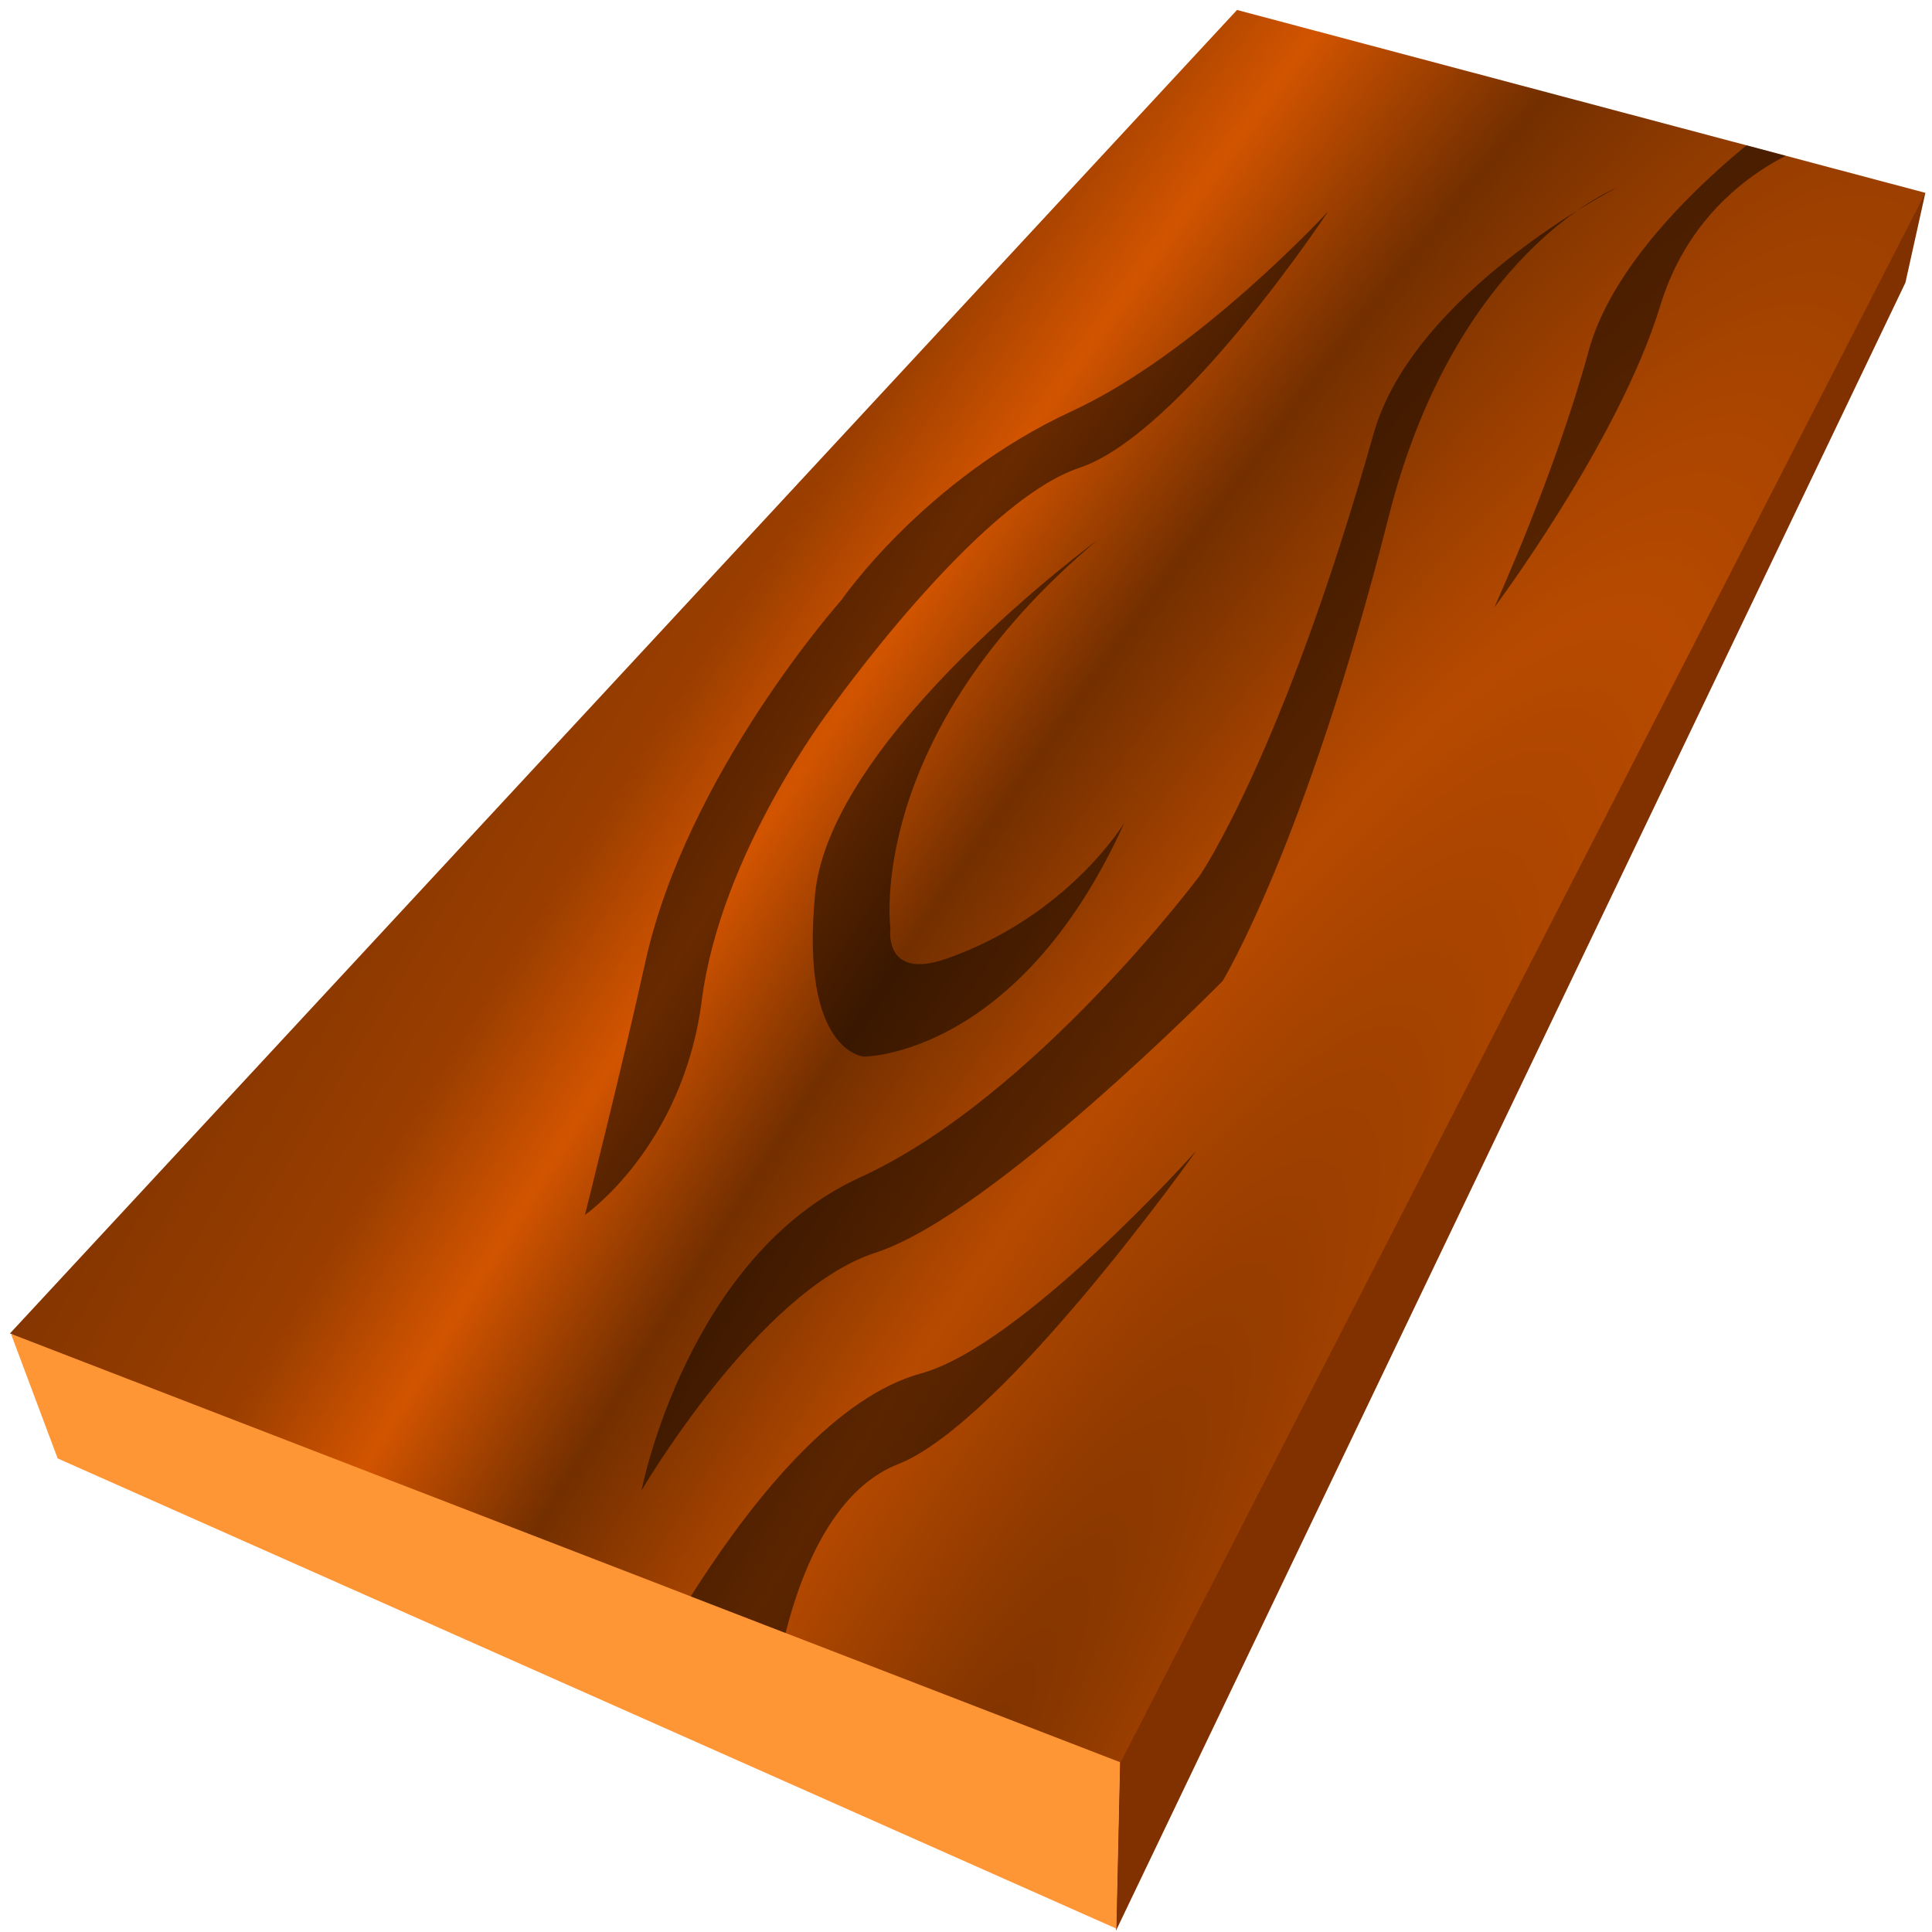 <?xml version="1.0" encoding="UTF-8" standalone="no"?>
<!-- Created with Inkscape (http://www.inkscape.org/) -->

<svg
   xmlns:dc="http://purl.org/dc/elements/1.1/"
   xmlns:cc="http://creativecommons.org/ns#"
   xmlns:rdf="http://www.w3.org/1999/02/22-rdf-syntax-ns#"
   xmlns:svg="http://www.w3.org/2000/svg"
   xmlns="http://www.w3.org/2000/svg"
   xmlns:xlink="http://www.w3.org/1999/xlink"
   xmlns:sodipodi="http://sodipodi.sourceforge.net/DTD/sodipodi-0.dtd"
   xmlns:inkscape="http://www.inkscape.org/namespaces/inkscape"
   width="32"
   height="32"
   id="svg2"
   version="1.1"
   inkscape:version="0.48.4 r9939"
   sodipodi:docname="board.svg"
   inkscape:export-filename="/home/victor/aleva/super-bombinhas/data/img/icon/board.png"
   inkscape:export-xdpi="90"
   inkscape:export-ydpi="90">
  <defs
     id="defs4">
    <linearGradient
       id="linearGradient3759">
      <stop
         style="stop-color:#7c3200;stop-opacity:1;"
         offset="0"
         id="stop3761" />
      <stop
         id="stop3775"
         offset="0.142"
         style="stop-color:#b74a00;stop-opacity:1;" />
      <stop
         id="stop3773"
         offset="0.264"
         style="stop-color:#732f00;stop-opacity:1;" />
      <stop
         id="stop3771"
         offset="0.361"
         style="stop-color:#d25400;stop-opacity:1;" />
      <stop
         id="stop3769"
         offset="0.436"
         style="stop-color:#9a3e00;stop-opacity:1;" />
      <stop
         id="stop3767"
         offset="0.782"
         style="stop-color:#5f2600;stop-opacity:1;" />
      <stop
         style="stop-color:#ce5300;stop-opacity:1;"
         offset="1"
         id="stop3763" />
    </linearGradient>
    <radialGradient
       inkscape:collect="always"
       xlink:href="#linearGradient3759"
       id="radialGradient3777"
       cx="12.206"
       cy="27.189"
       fx="12.206"
       fy="27.189"
       r="15.862"
       gradientTransform="matrix(1.674,0.994,-5.438,9.159,142.511,-230.259)"
       gradientUnits="userSpaceOnUse" />
    <clipPath
       clipPathUnits="userSpaceOnUse"
       id="clipPath3791">
      <path
         sodipodi:nodetypes="ccccc"
         inkscape:connector-curvature="0"
         id="path3793"
         d="M 20.489,0.165 0.165,22.086 18.561,29.191 31.89,3.194 z"
         style="fill:#000000;fill-opacity:1;stroke:none" />
    </clipPath>
    <clipPath
       clipPathUnits="userSpaceOnUse"
       id="clipPath3797">
      <path
         sodipodi:nodetypes="ccccc"
         inkscape:connector-curvature="0"
         id="path3799"
         d="M 20.489,0.165 0.165,22.086 18.561,29.191 31.89,3.195 z"
         style="fill:#000000;fill-opacity:1;stroke:none" />
    </clipPath>
  </defs>
  <sodipodi:namedview
     id="base"
     pagecolor="#ffffff"
     bordercolor="#666666"
     borderopacity="1.0"
     inkscape:pageopacity="0.0"
     inkscape:pageshadow="2"
     inkscape:zoom="1"
     inkscape:cx="20.08725"
     inkscape:cy="2.2436706"
     inkscape:document-units="px"
     inkscape:current-layer="layer1"
     showgrid="false"
     inkscape:window-width="1366"
     inkscape:window-height="716"
     inkscape:window-x="0"
     inkscape:window-y="0"
     inkscape:window-maximized="1" />
  <g
     inkscape:label="Layer 1"
     inkscape:groupmode="layer"
     id="layer1"
     transform="translate(0,-1020.362)">
    <path
       style="fill:#813000;fill-opacity:1;fill-rule:evenodd;stroke:none"
       d="m 18.484,31.978 0.063,-2.793 2.12,-16.672 11.223,-9.319 -0.33,1.487 z"
       id="path3757"
       inkscape:connector-curvature="0"
       transform="translate(0,1020.362)"
       sodipodi:nodetypes="cccccc" />
    <path
       style="fill:#ff9636;fill-opacity:1;fill-rule:evenodd;stroke:none"
       d="m 0.185,22.102 0.77,2.054 17.535,7.788 0.061,-2.75 -7.946,-7.303 z"
       id="path3755"
       inkscape:connector-curvature="0"
       transform="translate(0,1020.362)"
       sodipodi:nodetypes="cccccc" />
    <path
       style="opacity:1;fill:url(#radialGradient3777);fill-opacity:1;stroke:none"
       d="M 20.489,0.165 0.165,22.086 18.561,29.191 31.89,3.194 z"
       id="path3753"
       inkscape:connector-curvature="0"
       transform="translate(0,1020.362)"
       sodipodi:nodetypes="ccccc" />
    <path
       style="opacity:0.5;fill:#000000;fill-opacity:1;fill-rule:evenodd;stroke:none"
       d="m 9.688,1040.487 c 0,0 0.637,-2.538 1,-4.188 0.688,-3.125 3.25,-6 3.25,-6 0,0 1.375,-2 3.812,-3.125 2.094,-0.966 4.25,-3.312 4.25,-3.312 0,0 -2.438,3.688 -4.125,4.25 -1.688,0.562 -4.125,4 -4.125,4 0,0 -1.812,2.375 -2.125,4.812 -0.312,2.438 -1.938,3.562 -1.938,3.562 z"
       id="path3779"
       inkscape:connector-curvature="0"
       sodipodi:nodetypes="cscscscsc" />
    <path
       style="opacity:0.5;fill:#000000;fill-opacity:1;fill-rule:evenodd;stroke:none"
       d="m 18.188,1029.3 c 0,0 -4.438,3.25 -4.688,5.875 -0.25,2.625 0.812,2.688 0.812,2.688 0,0 2.562,0 4.312,-3.875 0,0 -0.923,1.539 -2.938,2.25 -1.062,0.375 -0.938,-0.5 -0.938,-0.5 0,0 -0.438,-3.188 3.438,-6.438 z"
       id="path3781"
       inkscape:connector-curvature="0"
       sodipodi:nodetypes="csccscc" />
    <path
       style="opacity:0.5;fill:#000000;fill-opacity:1;fill-rule:evenodd;stroke:none"
       d="m 26.75,1023.487 c 0,0 -3.338,1.717 -4,4.062 -1.5,5.312 -2.875,7.312 -2.875,7.312 0,0 -2.75,3.688 -5.625,5 -2.875,1.312 -3.625,5.188 -3.625,5.188 0,0 1.938,-3.312 3.875,-3.938 1.938,-0.625 5.75,-4.5 5.75,-4.5 0,0 1.375,-2.25 2.75,-7.688 1.107,-4.377 3.75,-5.438 3.75,-5.438 z"
       id="path3783"
       inkscape:connector-curvature="0"
       sodipodi:nodetypes="cscscscsc" />
    <path
       style="opacity:0.5;fill:#000000;fill-opacity:1;fill-rule:evenodd;stroke:none"
       d="m 19.812,19.062 c 0,0 -2.881,3.229 -4.562,3.688 -2.75,0.75 -5.312,6.438 -5.312,6.438 l 2.875,-1.062 c 0,0 0.312,-3.188 2.062,-3.875 1.75,-0.688 4.938,-5.188 4.938,-5.188 z"
       id="path3785"
       inkscape:connector-curvature="0"
       transform="translate(0,1020.362)"
       sodipodi:nodetypes="csccsc"
       clip-path="url(#clipPath3797)" />
    <path
       style="opacity:0.5;fill:#000000;fill-opacity:1;fill-rule:evenodd;stroke:none"
       d="m 29.625,1.875 c 0,0 -2.75,1.875 -3.312,3.938 C 25.75,7.875 24.75,10.062 24.75,10.062 c 0,0 2.062,-2.75 2.75,-5 0.688,-2.25 2.75,-2.75 2.75,-2.75 z"
       id="path3787"
       inkscape:connector-curvature="0"
       transform="translate(0,1020.362)"
       clip-path="url(#clipPath3791)" />
  </g>
</svg>
